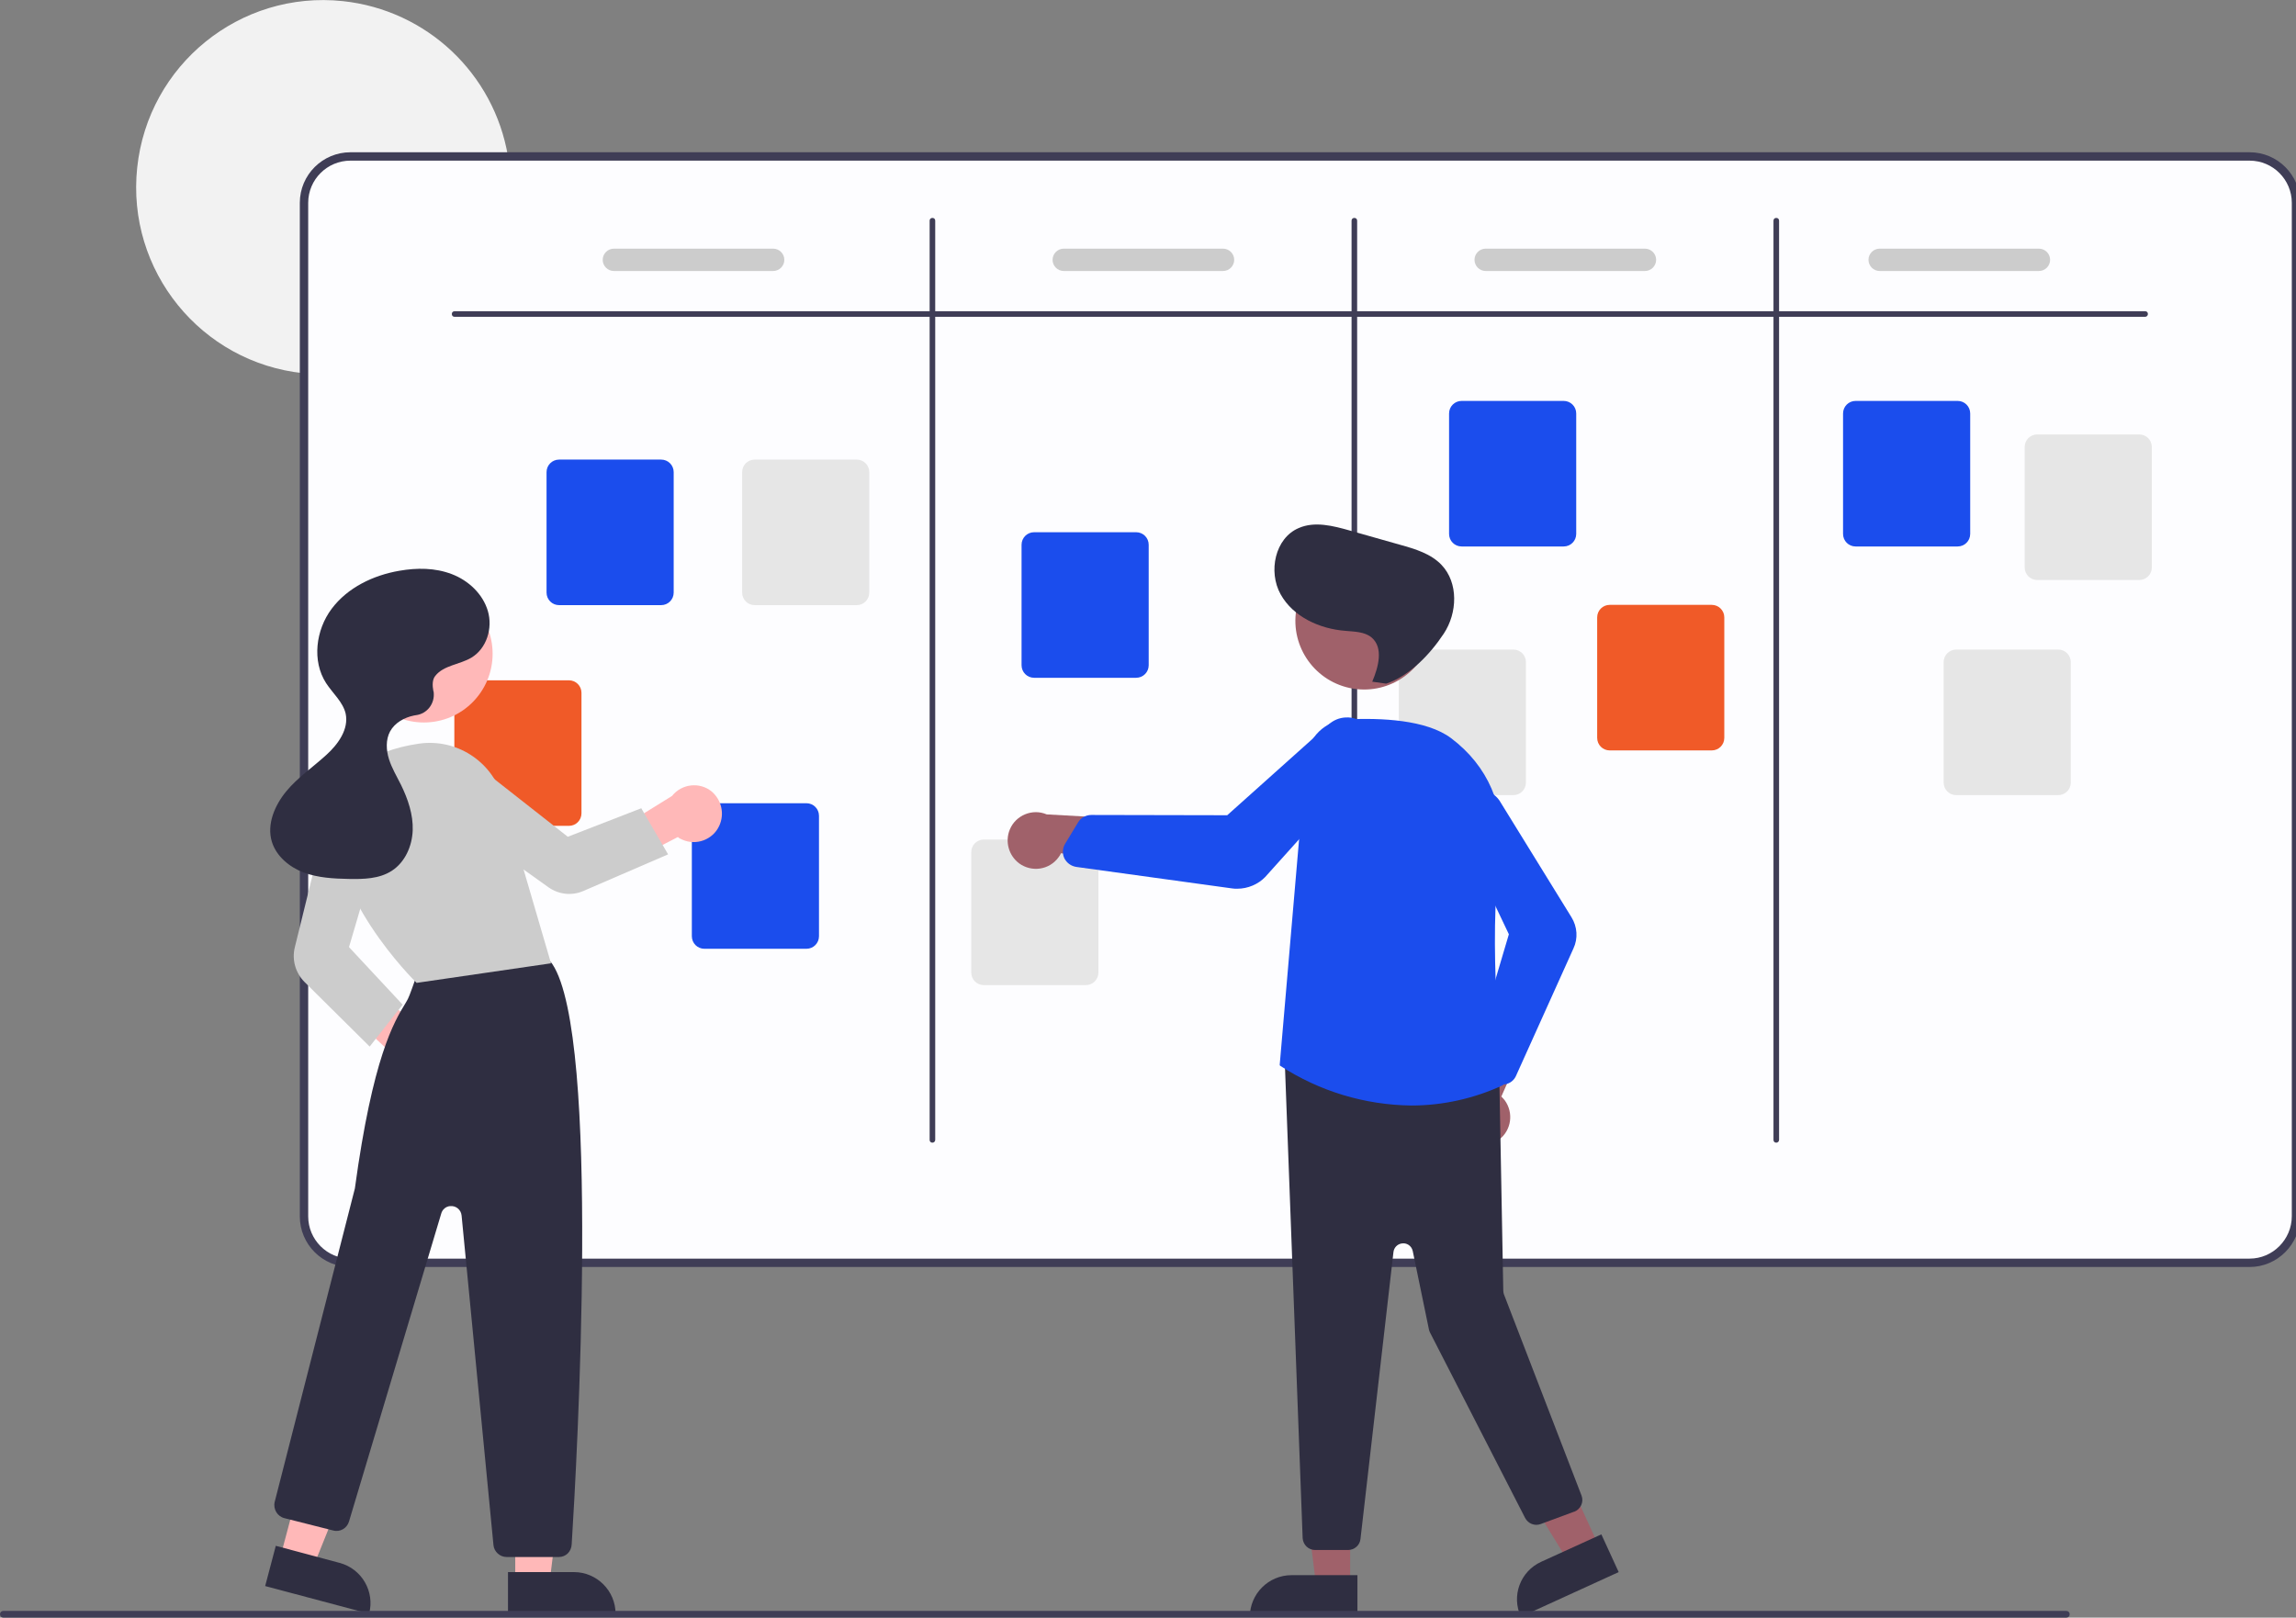 <?xml version="1.0" encoding="utf-8"?>
<!-- Generator: Adobe Illustrator 24.1.1, SVG Export Plug-In . SVG Version: 6.00 Build 0)  -->
<svg version="1.1" id="Layer_1" xmlns="http://www.w3.org/2000/svg" xmlns:xlink="http://www.w3.org/1999/xlink" x="0px" y="0px"
	 viewBox="0 0 821.7 579" style="enable-background:new 0 0 821.7 579;" xml:space="preserve">
<rect x="0" y="0" width="821.7" height="579" fill="#808080" stroke="none"/>
<style type="text/css">
	.st0{fill:#F2F2F2;}
	.st1{fill:#FDFDFF;stroke:#3F3D56;stroke-width:3;stroke-miterlimit:10;}
	.st2{display:none;fill:#3F3D56;}
	.st3{fill:#3F3D56;}
	.st4{fill:#1B4DED;}
	.st5{fill:#E6E6E6;}
	.st6{fill:#F05A28;}
	.st7{fill:#CCCCCC;}
	.st8{fill:#FFB8B8;}
	.st9{fill:#2F2E41;}
	.st10{fill:#A0616A;}
</style>
<path class="st0" d="M182.1,58h-52.4c-10.5,0-19,8.5-19,19v56.8c-0.7,0-1.3-0.1-2-0.2C71.9,129.8,45.2,96.8,49.1,60
	S85.9-3.5,122.7,0.4c30,3.2,54.1,25.9,59.1,55.6C181.9,56.7,182,57.3,182.1,58z"/>
<path class="st1" d="M805.1,452H125.4c-9.2,0-16.6-7.5-16.6-16.6V72.6c0-9.2,7.5-16.6,16.6-16.6h679.7c9.2,0,16.6,7.5,16.6,16.6
	v362.7C821.7,444.5,814.2,452,805.1,452z"/>
<path class="st2" d="M800.7,56h-671c-11.6,0-21,9.4-21,21v354c0,11.6,9.4,21,21,21h671c11.6,0,21-9.4,21-21V77
	C821.7,65.4,812.3,56,800.7,56z M819.7,431c0,10.5-8.5,19-19,19h-671c-10.5,0-19-8.5-19-19V77c0-10.5,8.5-19,19-19h671
	c10.5,0,19,8.5,19,19V431z"/>
<path class="st3" d="M767.7,113.4h-605c-0.6,0-1-0.4-1-1s0.4-1,1-1h605c0.6,0,1,0.4,1,1S768.2,113.4,767.7,113.4z"/>
<path class="st3" d="M333.7,409c-0.6,0-1-0.4-1-1V79c0-0.6,0.4-1,1-1s1,0.4,1,1v329C334.7,408.6,334.2,409,333.7,409z"/>
<path class="st3" d="M484.7,409c-0.6,0-1-0.4-1-1V79c0-0.6,0.4-1,1-1s1,0.4,1,1v329C485.7,408.6,485.2,409,484.7,409z"/>
<path class="st3" d="M635.7,409c-0.6,0-1-0.4-1-1V79c0-0.6,0.4-1,1-1s1,0.4,1,1v329C636.7,408.6,636.2,409,635.7,409z"/>
<path class="st4" d="M236.6,216.6h-36.5c-2.5,0-4.5-2-4.5-4.5V169c0-2.5,2-4.5,4.5-4.5h36.5c2.5,0,4.5,2,4.5,4.5v43.1
	C241.1,214.6,239.1,216.6,236.6,216.6z"/>
<path class="st4" d="M288.6,339.6h-36.5c-2.5,0-4.5-2-4.5-4.5V292c0-2.5,2-4.5,4.5-4.5h36.5c2.5,0,4.5,2,4.5,4.5v43.1
	C293.1,337.6,291.1,339.6,288.6,339.6z"/>
<path class="st4" d="M406.6,242.6h-36.5c-2.5,0-4.5-2-4.5-4.5V195c0-2.5,2-4.5,4.5-4.5h36.5c2.5,0,4.5,2,4.5,4.5v43.1
	C411.1,240.6,409.1,242.6,406.6,242.6z"/>
<path class="st4" d="M559.6,195.6h-36.5c-2.5,0-4.5-2-4.5-4.5V148c0-2.5,2-4.5,4.5-4.5h36.5c2.5,0,4.5,2,4.5,4.5v43.1
	C564.1,193.6,562.1,195.6,559.6,195.6z"/>
<path class="st4" d="M700.6,195.6h-36.5c-2.5,0-4.5-2-4.5-4.5V148c0-2.5,2-4.5,4.5-4.5h36.5c2.5,0,4.5,2,4.5,4.5v43.1
	C705.1,193.6,703.1,195.6,700.6,195.6z"/>
<path class="st5" d="M765.6,207.6h-36.5c-2.5,0-4.5-2-4.5-4.5V160c0-2.5,2-4.5,4.5-4.5h36.5c2.5,0,4.5,2,4.5,4.5v43.1
	C770.1,205.6,768.1,207.6,765.6,207.6z"/>
<path class="st5" d="M736.6,284.6h-36.5c-2.5,0-4.5-2-4.5-4.5V237c0-2.5,2-4.5,4.5-4.5h36.5c2.5,0,4.5,2,4.5,4.5v43.1
	C741.1,282.6,739.1,284.6,736.6,284.6z"/>
<path class="st6" d="M612.6,268.6h-36.5c-2.5,0-4.5-2-4.5-4.5V221c0-2.5,2-4.5,4.5-4.5h36.5c2.5,0,4.5,2,4.5,4.5v43.1
	C617.1,266.6,615.1,268.6,612.6,268.6z"/>
<path class="st5" d="M541.6,284.6h-36.5c-2.5,0-4.5-2-4.5-4.5V237c0-2.5,2-4.5,4.5-4.5h36.5c2.5,0,4.5,2,4.5,4.5v43.1
	C546.1,282.6,544.1,284.6,541.6,284.6z"/>
<path class="st5" d="M388.6,352.6h-36.5c-2.5,0-4.5-2-4.5-4.5V305c0-2.5,2-4.5,4.5-4.5h36.5c2.5,0,4.5,2,4.5,4.5v43.1
	C393.1,350.6,391.1,352.6,388.6,352.6z"/>
<path class="st6" d="M203.6,295.6h-36.5c-2.5,0-4.5-2-4.5-4.5V248c0-2.5,2-4.5,4.5-4.5h36.5c2.5,0,4.5,2,4.5,4.5v43.1
	C208.1,293.6,206.1,295.6,203.6,295.6z"/>
<path class="st5" d="M306.6,216.6h-36.5c-2.5,0-4.5-2-4.5-4.5V169c0-2.5,2-4.5,4.5-4.5h36.5c2.5,0,4.5,2,4.5,4.5v43.1
	C311.1,214.6,309.1,216.6,306.6,216.6z"/>
<path class="st7" d="M276.7,97h-57c-2.2,0-4-1.8-4-4s1.8-4,4-4h57c2.2,0,4,1.8,4,4S278.9,97,276.7,97z"/>
<path class="st7" d="M437.7,97h-57c-2.2,0-4-1.8-4-4s1.8-4,4-4h57c2.2,0,4,1.8,4,4S439.9,97,437.7,97z"/>
<path class="st7" d="M588.7,97h-57c-2.2,0-4-1.8-4-4s1.8-4,4-4h57c2.2,0,4,1.8,4,4S590.9,97,588.7,97z"/>
<path class="st7" d="M729.7,97h-57c-2.2,0-4-1.8-4-4s1.8-4,4-4h57c2.2,0,4,1.8,4,4S731.9,97,729.7,97z"/>
<path class="st8" d="M149,389.9c-5.5-0.5-9.6-5.5-9-11c0.1-0.6,0.2-1.2,0.3-1.7l-25.6-23.9l13.6-3.4l25.2,20.4
	c5.3,1.9,8,7.6,6.2,12.9C158,387.6,153.7,390.4,149,389.9L149,389.9z"/>
<polygon class="st8" points="184.4,566.3 196.7,566.3 202.5,519 184.4,519 "/>
<path class="st9" d="M220.3,577.6h-38.5l0,0v-14.9l0,0h23.6C213.6,562.7,220.3,569.4,220.3,577.6L220.3,577.6L220.3,577.6z"/>
<polygon class="st8" points="100.3,557.4 112.2,560.6 130,516.4 112.5,511.7 "/>
<path class="st9" d="M132.1,577.6l-37.2-9.9l0,0l3.8-14.4l0,0l22.8,6.1C129.5,561.5,134.2,569.7,132.1,577.6L132.1,577.6
	L132.1,577.6z"/>
<path class="st9" d="M200,557.3h-18.7c-2.4,0-4.5-1.9-4.7-4.3l-11.4-117.9c-0.2-2.1-2-3.6-4.1-3.4c-1.5,0.1-2.8,1.2-3.2,2.7
	l-33,110.2c-0.7,2.4-3.2,3.9-5.7,3.2l-17.4-4.4c-2.5-0.6-4.1-3.2-3.5-5.8l0,0c0.3-1.1,28.4-111,28.7-112.2c6.4-47,14-59.6,18.1-66.3
	c0.3-0.6,0.7-1.1,0.9-1.6c0.4-0.6,2.5-6.6,3.9-10.6c0.4-1.3,1.2-2.4,2.4-3c17.2-8.8,37.3-2.7,43.1-0.6c1,0.3,1.8,1,2.3,1.8
	c17.3,26.1,8.8,177.5,6.9,207.6C204.5,555.4,202.5,557.3,200,557.3z"/>
<circle class="st8" cx="151.7" cy="234" r="24.6"/>
<path class="st7" d="M149.1,351.8l-0.2-0.2c-0.3-0.3-33.1-32.4-28.8-62c1.8-12.7,12.1-20.8,29.7-23.4c13.4-2,26.2,6.2,30,19.1
	l17.4,59.5L149.1,351.8z"/>
<path class="st7" d="M132.3,374.6L109,351.5c-3.2-3.2-4.6-7.9-3.5-12.4l11.3-45.9c1.4-5.6,7-8.9,12.5-7.6c0.2,0.1,0.4,0.1,0.7,0.2
	c5.4,1.7,8.4,7.4,6.8,12.8L124.9,339l19.2,20.6L132.3,374.6z"/>
<path class="st8" d="M257.4,295.6c-2.3,5-8.3,7.2-13.3,4.9c-0.5-0.2-1.1-0.5-1.5-0.9l-31.1,16.1l1.4-13.7l27.6-17.1
	c3.5-4.4,9.9-5.1,14.2-1.6C258.2,286.3,259.4,291.3,257.4,295.6L257.4,295.6z"/>
<path class="st7" d="M239.1,305.8l-30.3,13.1c-4.1,1.8-8.8,1.3-12.5-1.3L157.7,290c-4.6-3.3-5.7-9.8-2.4-14.4
	c0.1-0.2,0.3-0.4,0.4-0.5c3.6-4.3,10-5,14.4-1.6l33.1,26l26.3-10.2L239.1,305.8z"/>
<path class="st9" d="M155.8,241.9c3-3.8,8.7-4,12.9-6.5c5.5-3.3,7.7-10.6,5.9-16.7s-6.9-10.9-12.9-13.2s-12.5-2.3-18.8-1.2
	c-9.3,1.6-18.5,6-24.2,13.6s-7.1,18.7-2,26.6c2.4,3.7,6,6.7,7,10.9c1.2,5.6-2.7,11-6.9,14.8c-4.8,4.4-10.3,8.1-14.4,13.1
	s-7,11.8-5.1,18c1.6,5.2,6.3,9.1,11.4,11s10.7,2.2,16.1,2.3c5.3,0.1,10.9,0,15.4-2.9c4.8-3.1,7.3-8.9,7.5-14.5s-1.7-11.2-4.2-16.3
	c-1.5-3-3.3-6-4.3-9.2s-1.2-6.9,0.4-9.9c1.7-3.1,5.1-5,8.6-5.7c0.2,0,0.4-0.1,0.6-0.1c4.1-0.5,6.9-4.2,6.4-8.3c0-0.1,0-0.2-0.1-0.3
	C154.7,245.3,154.7,243.2,155.8,241.9z"/>
<polygon class="st10" points="483.2,567.3 471,567.3 465.1,520 483.2,520 "/>
<path class="st9" d="M462.2,563.8h23.6l0,0v14.9l0,0h-38.5l0,0l0,0C447.3,570.5,454,563.8,462.2,563.8L462.2,563.8z"/>
<polygon class="st10" points="572.2,553.4 561,558.5 536.1,517.9 552.5,510.4 "/>
<path class="st9" d="M551.6,559l21.5-9.8l0,0l6.2,13.5l0,0l-35,16l0,0l0,0C540.8,571.2,544.1,562.4,551.6,559z"/>
<path class="st10" d="M536.5,407.9c4.4-3.3,5.3-9.6,2-14.1c-0.4-0.5-0.8-0.9-1.2-1.3l14.4-32.7l-18.3,3.1l-10.9,30.6
	c-3.5,4.3-2.9,10.7,1.5,14.2C527.6,410.6,532.8,410.7,536.5,407.9z"/>
<path class="st9" d="M482.4,554.8h-11.7c-2.4,0-4.3-1.8-4.5-4.2L459.8,380c-0.2-2.5,1.7-4.6,4.2-4.8c0.3,0,0.5,0,0.8,0l67.7,7.2
	c2.3,0.2,4,2.1,4.1,4.4L538,462c0,0.4,0.1,0.8,0.2,1.2l27.8,72.1c0.9,2.3-0.3,4.9-2.6,5.8c0,0,0,0-0.1,0l-11.9,4.4
	c-2.1,0.8-4.5-0.1-5.6-2.2l-34-66.3c-0.2-0.4-0.3-0.7-0.4-1.1l-5.8-28.1c-0.4-1.9-2.2-3.1-4.1-2.7c-1.5,0.3-2.6,1.5-2.8,3
	l-11.8,102.7C486.7,553.1,484.7,554.8,482.4,554.8z"/>
<ellipse transform="matrix(0.16 -0.987 0.987 0.16 190.752 668.602)" class="st10" cx="488.3" cy="222.2" rx="24.6" ry="24.6"/>
<path class="st4" d="M505.1,395.7c-16.7-0.2-32.9-5.1-46.9-14.2l-0.2-0.2V381l9.4-109.4c0.7-7.7,6.9-13.7,14.6-14.1
	c12.2-0.6,28.5,0.1,37.3,6.7c13.2,9.9,19.6,24.7,17.5,40.7c-4.4,33.2,0.6,78,1.2,83v0.4l-0.3,0.2
	C527.5,393.2,516.4,395.7,505.1,395.7z"/>
<path class="st4" d="M537.9,388.2c-1.4,0-2.7-0.6-3.7-1.6l-5.4-5.9c-1.2-1.3-1.6-3.1-1.1-4.8l12.3-41.5l-18.6-39.1
	c-0.9-1.8-1.1-3.9-0.6-5.9c1.2-4.7,5.9-7.6,10.6-6.5c2.4,0.6,4.5,2.2,5.7,4.4l25.3,41c2.1,3.4,2.4,7.6,0.7,11.2l-20.6,45.7
	c-0.7,1.5-2.1,2.6-3.8,2.9C538.4,388.1,538.1,388.2,537.9,388.2z"/>
<path class="st10" d="M364.7,309c4.5,3.3,10.8,2.4,14.1-2.1c0.4-0.5,0.7-1,0.9-1.5l35.4,4.6l-8.1-16.7l-32.4-1.8
	c-5.1-2.2-11.1,0.3-13.2,5.4C359.6,301.2,361,306.2,364.7,309z"/>
<path class="st4" d="M442.8,318.1c-0.6,0-1.2,0-1.8-0.1l-55.8-7.7c-1.9-0.3-3.4-1.4-4.3-3.1c-0.1-0.3-0.2-0.5-0.3-0.8l0,0
	c-0.4-1.5-0.2-3.1,0.6-4.4l4.6-7.6c1-1.7,2.8-2.7,4.8-2.7l0,0l48.6,0.1l36.3-32.5c1.7-1.5,3.8-2.4,6.1-2.5c5.4-0.3,10,3.9,10.3,9.4
	c0.1,2.8-0.9,5.5-2.9,7.4l-36.2,40.3C450.3,316.5,446.6,318.1,442.8,318.1z"/>
<path class="st9" d="M491.1,244c2.2-5.2,4.1-12.1-0.2-15.8c-2.5-2.1-6.1-2.1-9.4-2.4c-9.2-0.7-18.7-5-23.2-13.1s-2-20.1,6.5-23.7
	c5.7-2.5,12.3-0.8,18.3,0.9l18,5.1c5.4,1.5,11,3.2,14.8,7.2c6.1,6.4,5.7,17.2,0.8,24.6s-12.2,15.1-20.6,17.9L491.1,244z"/>
<path class="st3" d="M739.5,579H1.2c-0.7,0-1.2-0.5-1.2-1.2s0.5-1.2,1.2-1.2l0,0h738.3c0.7,0,1.2,0.5,1.2,1.2S740.2,579,739.5,579
	L739.5,579z"/>
</svg>
